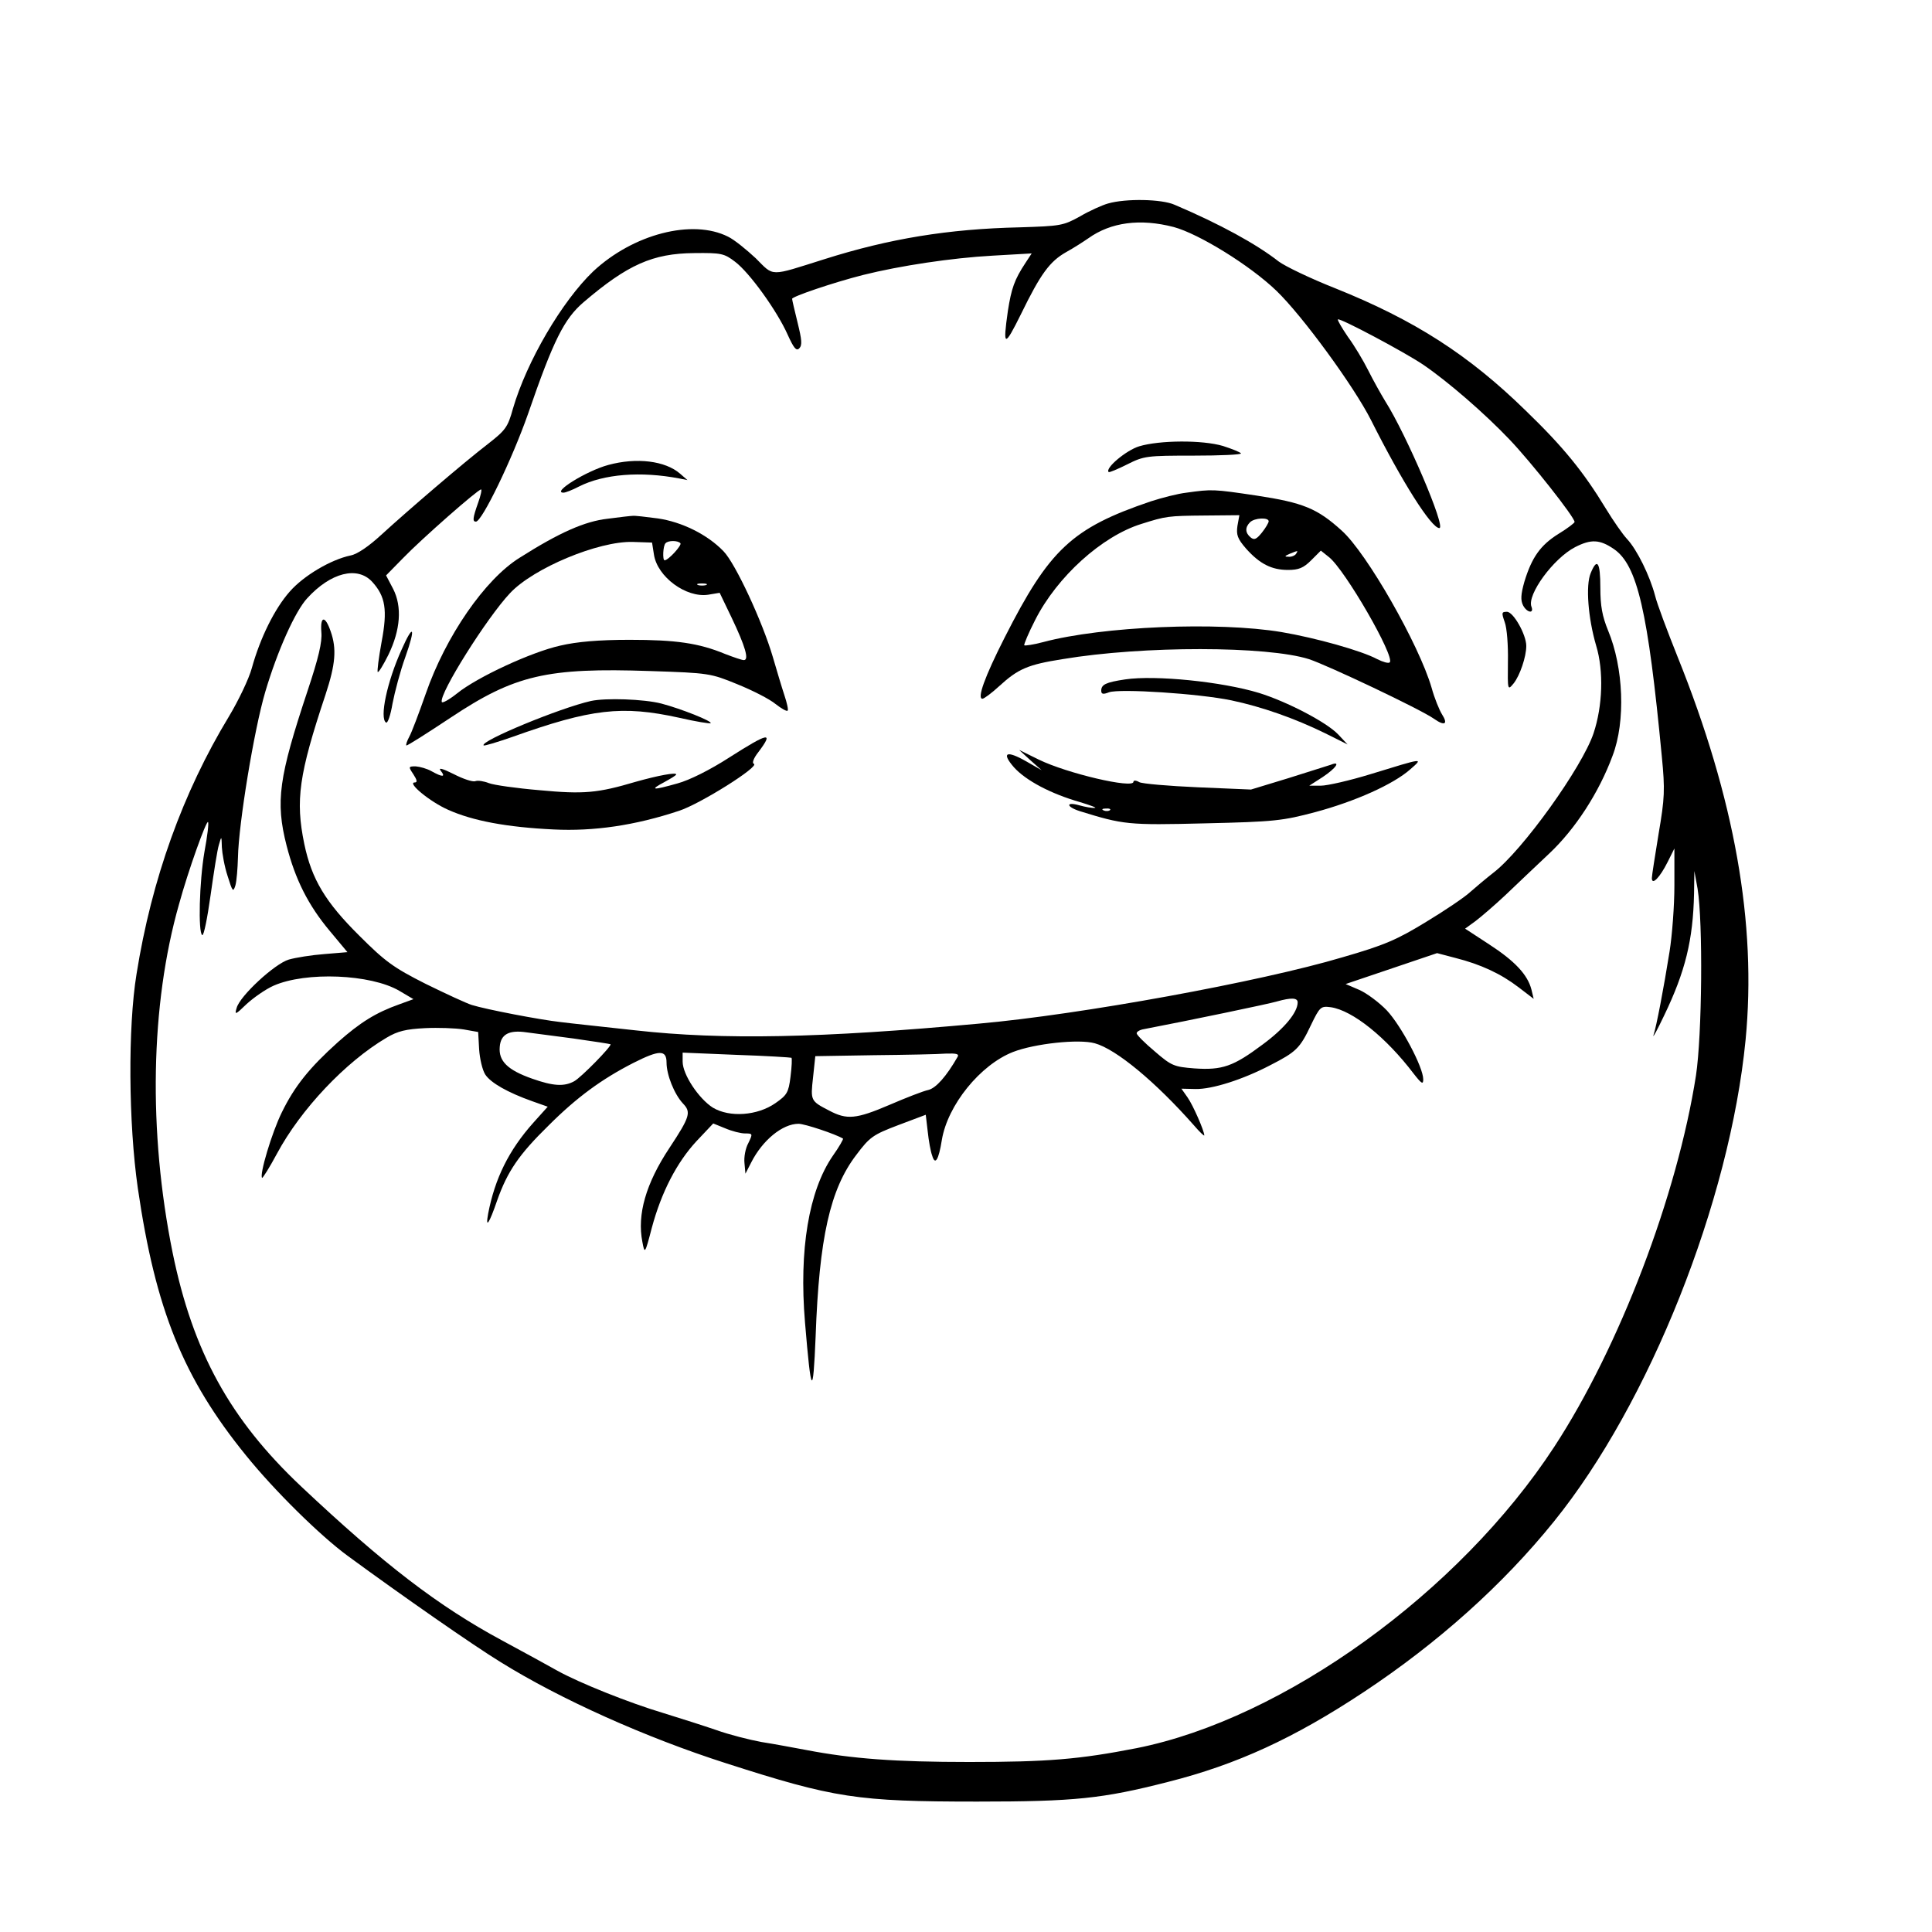 <?xml version="1.0" standalone="no"?>
<!DOCTYPE svg PUBLIC "-//W3C//DTD SVG 20010904//EN"
 "http://www.w3.org/TR/2001/REC-SVG-20010904/DTD/svg10.dtd">
<svg version="1.0" xmlns="http://www.w3.org/2000/svg"
 width="600pt" height="600pt" viewBox="0 0 600 600"
 preserveAspectRatio="xMidYMid meet">
<g transform="translate(0,600) scale(0.1,-0.1)"
fill="#000000" stroke="none">
<path d="M3441 5368 c-18 -5 -58 -23 -87 -40 -52 -29 -61 -30 -187 -34 -222
-5 -405 -35 -607 -99 -172 -54 -155 -55 -213 3 -29 27 -67 58 -86 67 -111 56
-295 8 -419 -108 -97 -93 -206 -279 -249 -426 -16 -58 -23 -67 -78 -110 -73
-56 -248 -206 -331 -282 -38 -35 -74 -60 -95 -64 -62 -13 -146 -63 -189 -112
-47 -53 -92 -144 -118 -238 -9 -33 -41 -100 -71 -150 -143 -236 -240 -505
-287 -800 -27 -165 -25 -463 4 -665 55 -377 141 -590 336 -830 88 -109 230
-249 316 -312 169 -124 390 -278 475 -330 185 -115 450 -234 700 -314 336
-108 406 -119 780 -119 302 0 389 9 592 61 214 54 392 136 608 279 231 153
433 334 591 530 296 366 546 994 595 1495 35 362 -34 750 -211 1190 -32 80
-64 165 -70 190 -16 61 -56 143 -87 176 -14 15 -43 57 -65 93 -71 117 -134
194 -250 306 -177 173 -345 281 -592 380 -76 30 -155 68 -175 83 -69 54 -182
116 -323 176 -40 18 -152 20 -207 4z m204 -73 c78 -21 237 -119 319 -198 81
-78 241 -297 294 -402 96 -191 187 -335 212 -335 22 0 -103 292 -168 394 -14
23 -38 66 -53 96 -15 30 -43 77 -63 104 -19 28 -33 52 -31 54 5 6 206 -101
264 -140 78 -53 193 -153 269 -233 66 -69 202 -241 202 -256 0 -3 -22 -20 -50
-37 -56 -35 -83 -73 -106 -149 -11 -39 -12 -57 -4 -73 12 -23 35 -27 26 -4
-14 37 68 150 136 185 49 25 76 24 120 -6 73 -50 106 -193 149 -645 10 -103 9
-128 -10 -239 -11 -68 -21 -130 -21 -138 0 -24 25 2 49 50 l21 42 0 -115 c0
-63 -7 -155 -15 -205 -18 -113 -41 -234 -50 -260 -3 -11 12 17 33 61 66 137
90 235 93 379 l1 70 10 -55 c17 -105 14 -454 -5 -580 -58 -372 -238 -844 -440
-1153 -295 -452 -840 -845 -1297 -936 -179 -35 -277 -43 -520 -43 -230 0 -364
10 -505 37 -38 7 -101 19 -140 25 -38 7 -101 23 -140 37 -38 13 -113 37 -165
53 -104 31 -260 93 -330 132 -25 14 -101 56 -170 93 -199 107 -368 237 -624
478 -222 209 -337 419 -400 727 -76 376 -69 770 20 1082 29 106 85 261 90 255
3 -2 -2 -44 -11 -92 -16 -93 -20 -251 -7 -259 5 -3 16 53 26 124 10 71 21 142
26 157 8 28 8 27 9 -8 1 -19 8 -60 18 -90 15 -48 17 -51 24 -29 4 14 7 53 8
87 2 104 50 397 85 515 38 128 93 250 130 290 73 80 156 101 202 51 41 -45 48
-87 29 -187 -9 -49 -14 -90 -12 -93 3 -2 17 21 33 53 38 78 43 150 15 205
l-22 42 53 54 c57 59 232 213 242 213 3 0 -1 -19 -9 -41 -17 -48 -18 -59 -7
-59 19 0 113 195 162 335 79 229 112 295 173 347 136 116 214 151 343 152 84
1 93 -1 127 -27 45 -34 130 -152 163 -226 19 -42 27 -52 36 -43 10 10 8 27 -5
80 -9 37 -17 70 -17 74 0 7 126 50 220 74 116 29 276 53 402 60 l122 7 -19
-29 c-35 -53 -44 -80 -55 -150 -16 -113 -11 -114 41 -9 61 125 89 163 140 192
22 12 53 32 69 43 70 50 161 62 265 35z"/>
<path d="M3538 4614 c-40 -12 -107 -68 -95 -80 2 -2 28 9 58 24 52 26 60 27
206 27 83 0 149 3 147 7 -3 4 -28 14 -56 23 -64 19 -197 18 -260 -1z"/>
<path d="M1889 4556 c-67 -18 -177 -86 -139 -86 6 0 27 8 48 19 77 39 192 48
312 25 l25 -5 -23 20 c-46 40 -135 51 -223 27z"/>
<path d="M3685 4470 c-27 -3 -77 -16 -111 -27 -245 -83 -315 -149 -454 -423
-63 -124 -86 -190 -69 -190 5 0 28 17 52 39 59 54 89 67 197 84 251 42 635 41
765 0 58 -19 347 -156 388 -185 34 -24 45 -17 25 14 -8 13 -23 49 -32 82 -39
134 -201 418 -279 488 -76 69 -120 87 -265 109 -134 20 -138 20 -217 9z m158
-103 c-4 -28 0 -40 27 -71 42 -47 79 -66 130 -66 33 0 48 6 72 30 l30 30 25
-20 c50 -39 206 -310 189 -327 -4 -4 -21 1 -39 10 -48 26 -191 66 -297 84
-197 33 -556 18 -740 -31 -30 -8 -57 -12 -59 -10 -2 2 13 38 34 79 68 134 207
260 330 298 76 24 82 25 197 26 l107 1 -6 -33z m97 14 c0 -4 -9 -20 -21 -35
-17 -21 -24 -24 -35 -15 -17 14 -18 31 -2 47 14 14 58 16 58 3z m85 -101 c-3
-5 -14 -10 -23 -9 -14 0 -13 2 3 9 27 11 27 11 20 0z"/>
<path d="M1887 4389 c-71 -8 -150 -43 -273 -121 -108 -67 -230 -244 -292 -423
-21 -60 -44 -121 -51 -133 -7 -13 -11 -25 -9 -27 2 -2 63 37 137 86 200 133
299 156 621 145 182 -6 187 -7 270 -41 47 -19 100 -46 118 -61 18 -14 35 -24
38 -21 3 2 -2 24 -10 48 -8 24 -24 78 -36 119 -32 109 -116 290 -153 328 -50
52 -129 91 -204 102 -38 5 -72 9 -78 8 -5 0 -41 -4 -78 -9z m144 -112 c11 -69
100 -134 168 -124 l36 6 37 -77 c43 -90 55 -132 38 -132 -6 0 -32 9 -58 19
-82 34 -153 44 -297 44 -96 0 -164 -6 -215 -18 -90 -20 -258 -98 -320 -148
-25 -20 -47 -32 -48 -27 -9 25 141 263 212 338 73 78 275 162 381 159 l60 -2
6 -38z m82 36 c6 -5 -37 -53 -49 -53 -7 0 -5 46 3 53 8 9 38 9 46 0z m80 -130
c-7 -2 -19 -2 -25 0 -7 3 -2 5 12 5 14 0 19 -2 13 -5z"/>
<path d="M4940 4220 c-16 -38 -8 -140 17 -225 24 -79 20 -188 -8 -272 -35
-105 -221 -365 -312 -434 -23 -18 -55 -45 -72 -60 -16 -15 -78 -57 -136 -92
-90 -55 -128 -72 -260 -110 -255 -76 -814 -178 -1129 -206 -491 -45 -796 -51
-1065 -21 -99 11 -205 22 -235 26 -63 7 -230 39 -275 53 -16 5 -81 35 -144 66
-99 50 -125 69 -205 149 -105 104 -148 175 -171 285 -28 136 -17 215 66 464
31 94 35 142 16 196 -17 50 -33 49 -29 -2 3 -31 -9 -81 -43 -183 -89 -268
-100 -343 -65 -480 27 -105 67 -185 134 -265 l55 -66 -72 -6 c-40 -3 -89 -11
-110 -17 -44 -13 -152 -113 -162 -150 -7 -23 -4 -22 31 12 22 20 59 46 84 57
100 44 301 36 390 -16 l44 -26 -44 -16 c-73 -26 -121 -56 -190 -117 -89 -80
-135 -137 -175 -219 -31 -63 -70 -194 -61 -203 2 -1 23 32 46 75 74 138 213
285 340 360 35 21 61 27 120 30 41 2 95 0 120 -4 l45 -8 3 -54 c2 -29 10 -64
19 -78 17 -26 70 -56 146 -83 l48 -17 -44 -49 c-77 -86 -120 -174 -141 -283
-9 -49 3 -32 28 41 32 90 67 142 160 233 87 87 165 144 263 194 81 41 103 41
103 1 0 -38 24 -98 51 -127 26 -27 22 -41 -42 -138 -73 -110 -101 -207 -84
-292 7 -38 8 -38 29 43 30 112 78 204 139 270 l52 55 37 -15 c21 -9 48 -16 62
-16 24 0 24 -1 10 -30 -9 -16 -14 -44 -12 -62 l3 -33 18 35 c35 69 97 120 147
120 19 0 115 -32 138 -46 2 -1 -12 -26 -32 -54 -74 -108 -105 -291 -86 -517
19 -228 25 -236 33 -43 11 306 45 457 126 563 42 56 52 63 131 93 l85 32 6
-51 c3 -29 9 -63 14 -76 9 -31 20 -14 30 49 18 108 119 233 221 273 67 26 204
41 254 27 66 -18 189 -120 308 -255 17 -20 32 -34 32 -31 0 14 -35 94 -52 118
l-19 27 44 -1 c51 -1 146 29 232 74 80 41 92 52 126 124 28 58 31 60 62 56 68
-10 172 -94 257 -206 25 -32 30 -35 30 -18 0 38 -69 167 -113 214 -24 25 -63
54 -86 64 l-42 18 142 48 142 48 57 -15 c79 -20 141 -49 196 -91 l47 -36 -7
29 c-12 46 -51 88 -131 140 l-75 49 33 24 c17 13 59 49 92 80 33 32 94 89 136
129 81 76 155 190 197 304 41 107 34 274 -14 389 -18 44 -24 76 -24 133 0 80
-10 94 -30 45z m-910 -1333 c0 -31 -41 -81 -109 -131 -91 -68 -125 -80 -212
-74 -63 5 -71 8 -123 53 -31 26 -56 51 -56 56 0 5 10 11 23 13 141 27 391 79
413 86 43 12 64 12 64 -3z m-2250 -112 c63 -9 115 -17 116 -18 5 -5 -92 -104
-113 -115 -31 -17 -65 -15 -130 8 -77 27 -105 55 -101 99 3 39 29 53 83 45 17
-2 82 -11 145 -19z m678 -60 c2 -2 1 -28 -3 -59 -6 -49 -11 -57 -47 -82 -56
-39 -142 -45 -194 -14 -44 28 -94 103 -94 143 l0 28 168 -7 c92 -3 168 -8 170
-9z m516 3 c-35 -61 -67 -97 -91 -103 -15 -3 -69 -24 -120 -46 -105 -45 -133
-47 -188 -18 -58 30 -58 31 -50 103 l7 66 181 3 c100 1 201 3 225 5 32 1 41
-1 36 -10z"/>
<path d="M4673 4068 c7 -18 11 -73 10 -123 -1 -90 -1 -90 18 -67 19 24 39 82
39 116 0 35 -40 106 -60 106 -17 0 -17 -3 -7 -32z"/>
<path d="M1247 3982 c-45 -99 -69 -213 -48 -226 5 -3 14 23 20 59 7 36 24 101
40 145 33 93 25 106 -12 22z"/>
<path d="M3494 3890 c-60 -9 -74 -16 -74 -35 0 -11 6 -12 24 -5 33 12 279 -4
380 -25 95 -20 197 -56 291 -102 l70 -35 -29 31 c-36 38 -159 102 -246 129
-115 35 -322 56 -416 42z"/>
<path d="M1835 3823 c-97 -22 -346 -125 -333 -138 2 -2 42 10 88 26 246 88
342 99 519 60 52 -12 96 -19 98 -17 6 6 -92 45 -153 61 -54 14 -173 18 -219 8z"/>
<path d="M2264 3647 c-59 -38 -123 -70 -160 -80 -78 -22 -88 -21 -41 4 20 11
37 21 37 24 0 7 -55 -3 -126 -23 -118 -35 -161 -39 -299 -26 -71 6 -142 16
-157 22 -15 6 -34 9 -42 6 -8 -3 -38 7 -67 22 -36 18 -49 21 -40 10 16 -20 5
-20 -29 -1 -14 8 -36 14 -49 15 -23 0 -23 -1 -7 -25 11 -17 13 -25 4 -25 -25
0 47 -60 104 -85 76 -34 181 -54 328 -61 123 -6 251 12 389 58 65 21 253 139
232 146 -6 2 -1 17 14 36 49 65 33 62 -91 -17z"/>
<path d="M3200 3639 l35 -31 -47 27 c-63 36 -79 28 -39 -18 37 -41 114 -82
205 -108 33 -10 54 -18 46 -18 -8 -1 -30 3 -48 8 -42 12 -42 -4 1 -18 136 -42
149 -44 389 -38 217 5 241 8 343 35 123 33 242 86 295 133 41 36 43 36 -123
-15 -65 -20 -135 -36 -155 -36 l-36 0 42 27 c42 28 57 51 25 38 -10 -3 -70
-22 -133 -42 l-115 -35 -165 7 c-91 4 -173 11 -182 16 -10 6 -18 6 -18 1 0
-22 -206 26 -294 69 l-61 30 35 -32z m247 -155 c-3 -3 -12 -4 -19 -1 -8 3 -5
6 6 6 11 1 17 -2 13 -5z"/>
</g>
</svg>
